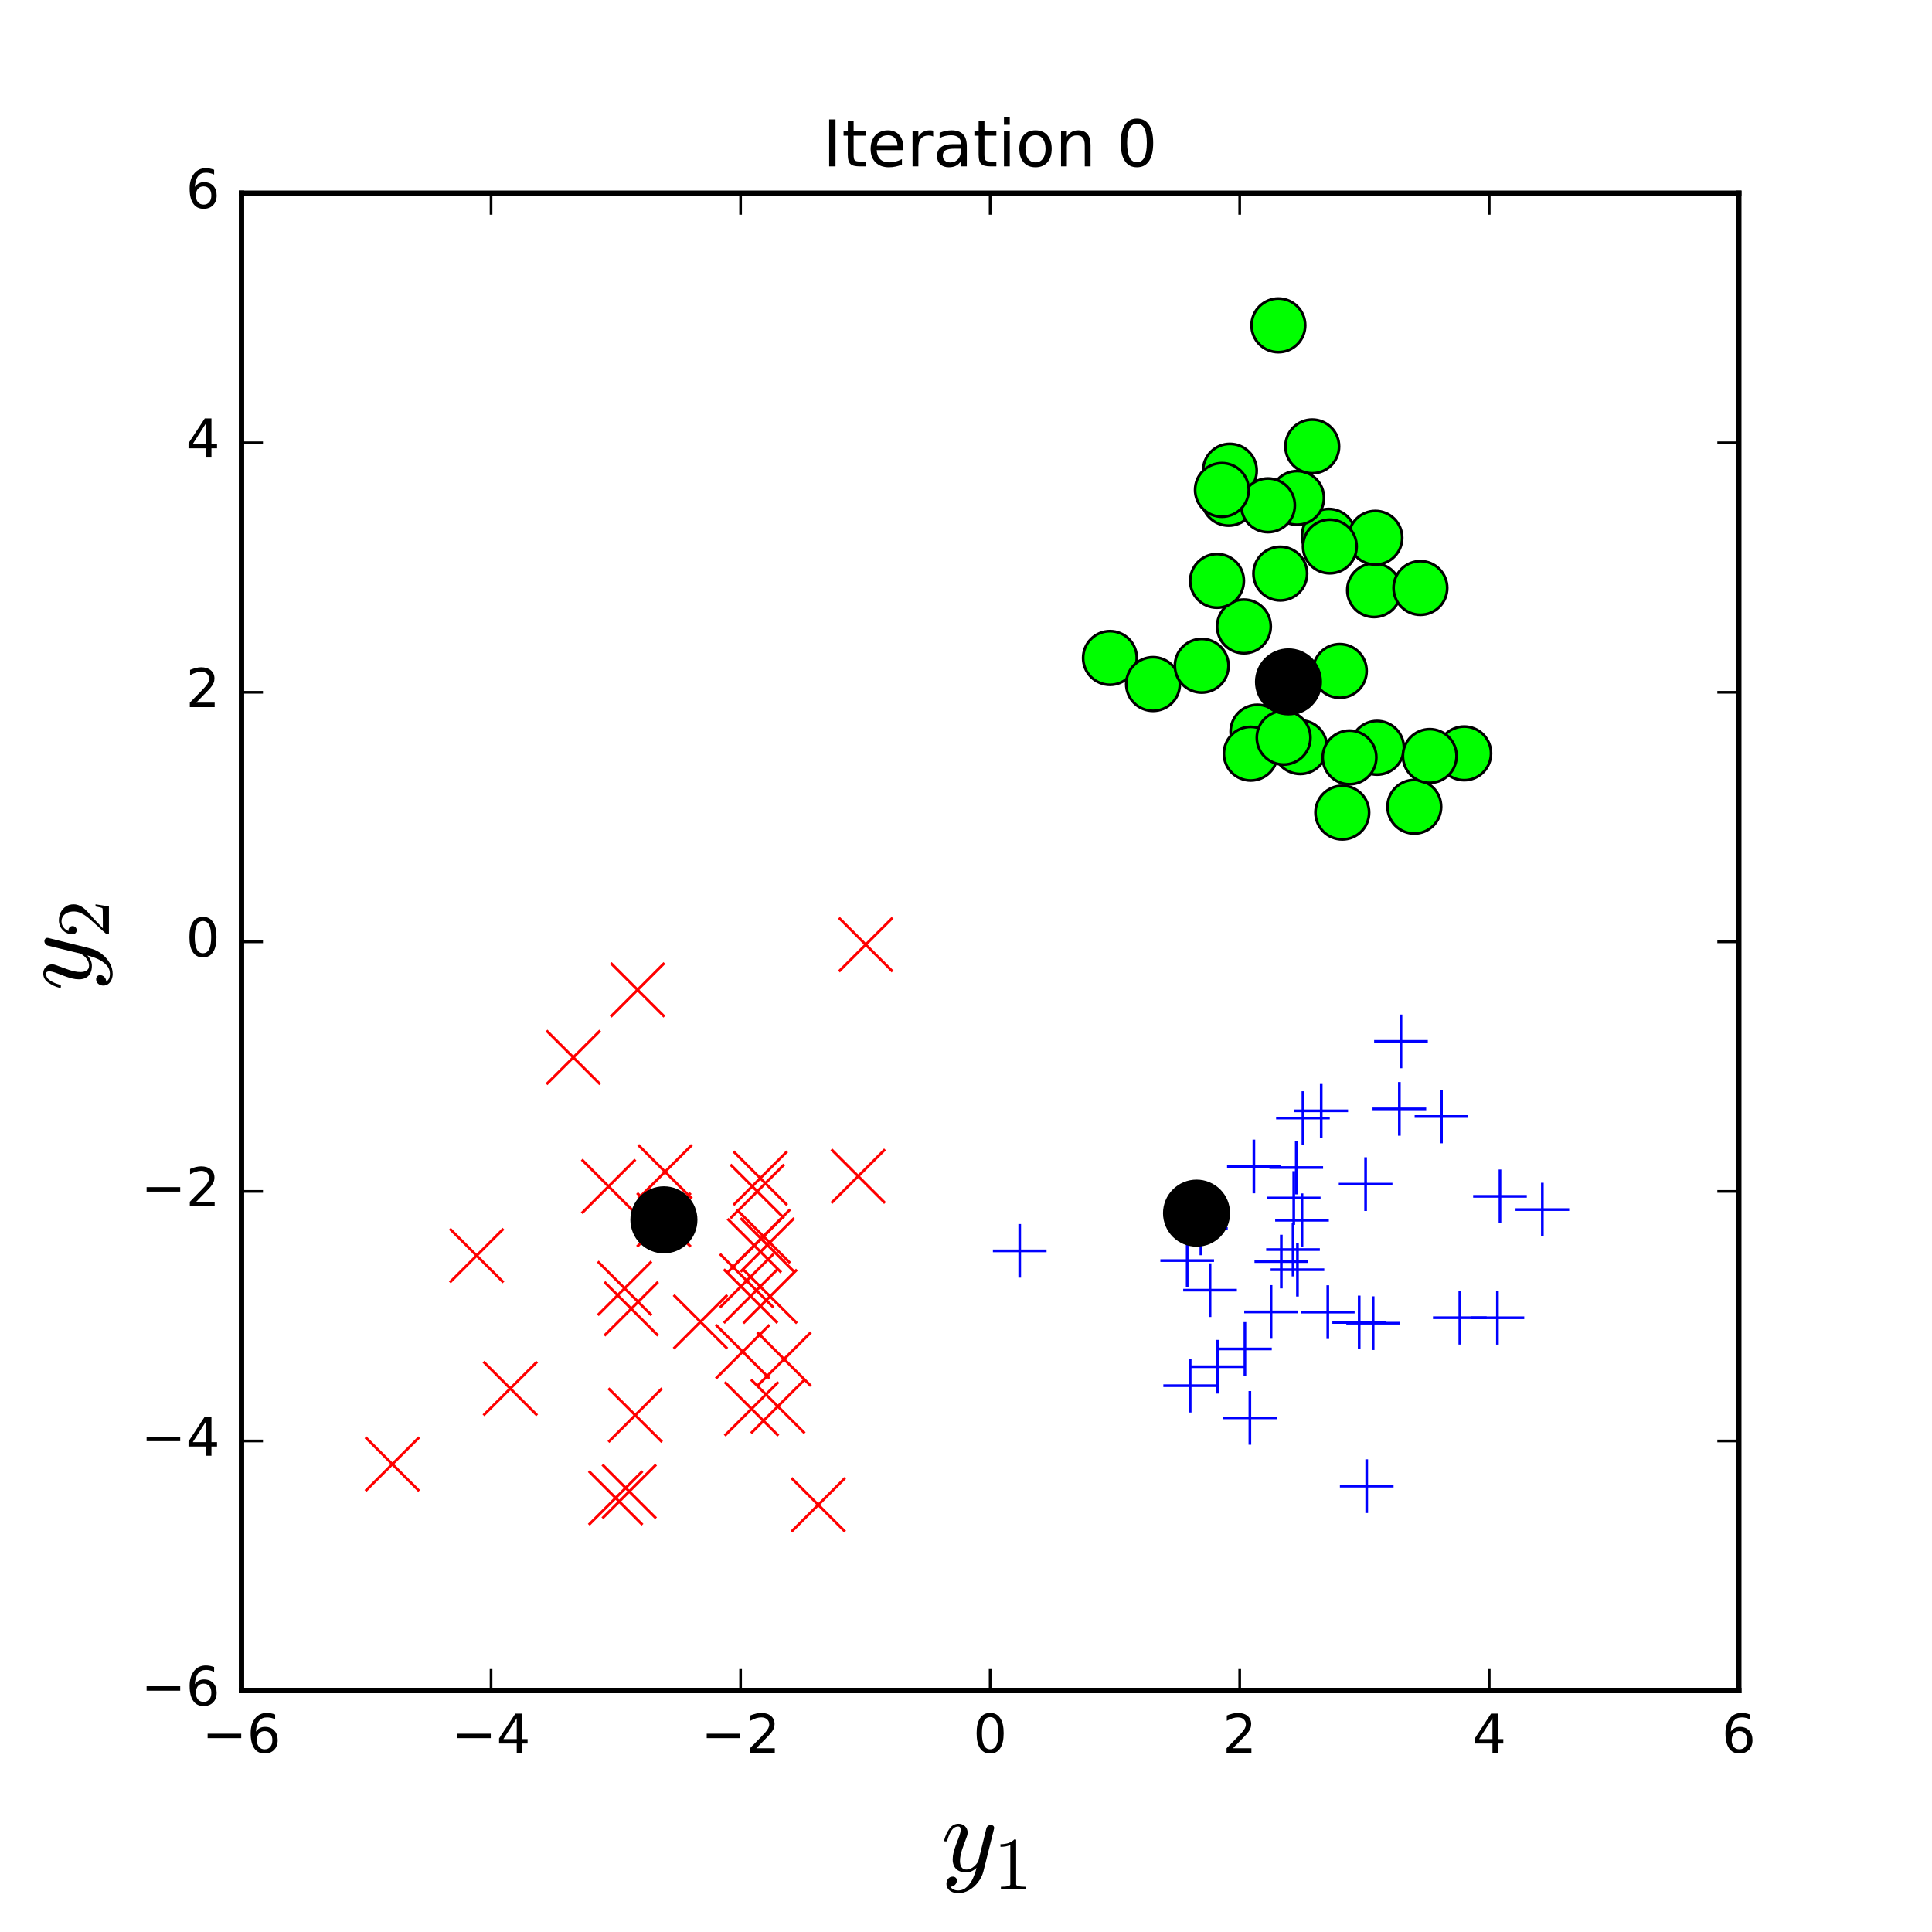 <?xml version="1.0" encoding="utf-8" standalone="no"?>
<!DOCTYPE svg PUBLIC "-//W3C//DTD SVG 1.1//EN"
  "http://www.w3.org/Graphics/SVG/1.1/DTD/svg11.dtd">
<!-- Created with matplotlib (http://matplotlib.org/) -->
<svg height="360pt" version="1.1" viewBox="0 0 360 360" width="360pt" xmlns="http://www.w3.org/2000/svg" xmlns:xlink="http://www.w3.org/1999/xlink">
 <defs>
  <style type="text/css">
*{stroke-linecap:butt;stroke-linejoin:round;stroke-miterlimit:100000;}
  </style>
 </defs>
 <g id="figure_1">
  <g id="patch_1">
   <path d="M 0 360 
L 360 360 
L 360 0 
L 0 0 
z
" style="fill:#ffffff;"/>
  </g>
  <g id="axes_1">
   <g id="patch_2">
    <path d="M 45 315 
L 324 315 
L 324 36 
L 45 36 
z
" style="fill:#ffffff;"/>
   </g>
   <g id="line2d_1">
    <defs>
     <path d="M -5 5 
L 5 -5 
M -5 -5 
L 5 5 
" id="m6a06a71e09" style="stroke:#ff0000;stroke-width:0.5;"/>
    </defs>
    <g clip-path="url(#p56accd6567)">
     <use style="fill:#ff0000;stroke:#ff0000;stroke-width:0.5;" x="141.107" xlink:href="#m6a06a71e09" y="222"/>
     <use style="fill:#ff0000;stroke:#ff0000;stroke-width:0.5;" x="141.668" xlink:href="#m6a06a71e09" y="219.543"/>
     <use style="fill:#ff0000;stroke:#ff0000;stroke-width:0.5;" x="146.1" xlink:href="#m6a06a71e09" y="253.256"/>
     <use style="fill:#ff0000;stroke:#ff0000;stroke-width:0.5;" x="159.913" xlink:href="#m6a06a71e09" y="219.169"/>
     <use style="fill:#ff0000;stroke:#ff0000;stroke-width:0.5;" x="118.803" xlink:href="#m6a06a71e09" y="184.442"/>
     <use style="fill:#ff0000;stroke:#ff0000;stroke-width:0.5;" x="130.521" xlink:href="#m6a06a71e09" y="246.299"/>
     <use style="fill:#ff0000;stroke:#ff0000;stroke-width:0.5;" x="117.62" xlink:href="#m6a06a71e09" y="243.876"/>
     <use style="fill:#ff0000;stroke:#ff0000;stroke-width:0.5;" x="116.385" xlink:href="#m6a06a71e09" y="240.062"/>
     <use style="fill:#ff0000;stroke:#ff0000;stroke-width:0.5;" x="106.829" xlink:href="#m6a06a71e09" y="197.033"/>
     <use style="fill:#ff0000;stroke:#ff0000;stroke-width:0.5;" x="143.499" xlink:href="#m6a06a71e09" y="241.571"/>
     <use style="fill:#ff0000;stroke:#ff0000;stroke-width:0.5;" x="152.472" xlink:href="#m6a06a71e09" y="280.402"/>
     <use style="fill:#ff0000;stroke:#ff0000;stroke-width:0.5;" x="161.319" xlink:href="#m6a06a71e09" y="176.02"/>
     <use style="fill:#ff0000;stroke:#ff0000;stroke-width:0.5;" x="118.366" xlink:href="#m6a06a71e09" y="263.697"/>
     <use style="fill:#ff0000;stroke:#ff0000;stroke-width:0.5;" x="140.568" xlink:href="#m6a06a71e09" y="232.103"/>
     <use style="fill:#ff0000;stroke:#ff0000;stroke-width:0.5;" x="88.817" xlink:href="#m6a06a71e09" y="233.961"/>
     <use style="fill:#ff0000;stroke:#ff0000;stroke-width:0.5;" x="95.087" xlink:href="#m6a06a71e09" y="258.73"/>
     <use style="fill:#ff0000;stroke:#ff0000;stroke-width:0.5;" x="139.871" xlink:href="#m6a06a71e09" y="241.518"/>
     <use style="fill:#ff0000;stroke:#ff0000;stroke-width:0.5;" x="142.236" xlink:href="#m6a06a71e09" y="230.352"/>
     <use style="fill:#ff0000;stroke:#ff0000;stroke-width:0.5;" x="144.942" xlink:href="#m6a06a71e09" y="262.061"/>
     <use style="fill:#ff0000;stroke:#ff0000;stroke-width:0.5;" x="73.106" xlink:href="#m6a06a71e09" y="272.821"/>
     <use style="fill:#ff0000;stroke:#ff0000;stroke-width:0.5;" x="123.926" xlink:href="#m6a06a71e09" y="218.345"/>
     <use style="fill:#ff0000;stroke:#ff0000;stroke-width:0.5;" x="117.247" xlink:href="#m6a06a71e09" y="277.911"/>
     <use style="fill:#ff0000;stroke:#ff0000;stroke-width:0.5;" x="140.04" xlink:href="#m6a06a71e09" y="262.522"/>
     <use style="fill:#ff0000;stroke:#ff0000;stroke-width:0.5;" x="123.708" xlink:href="#m6a06a71e09" y="227.299"/>
     <use style="fill:#ff0000;stroke:#ff0000;stroke-width:0.5;" x="139.137" xlink:href="#m6a06a71e09" y="238.647"/>
     <use style="fill:#ff0000;stroke:#ff0000;stroke-width:0.5;" x="142.985" xlink:href="#m6a06a71e09" y="231.976"/>
     <use style="fill:#ff0000;stroke:#ff0000;stroke-width:0.5;" x="138.391" xlink:href="#m6a06a71e09" y="251.869"/>
     <use style="fill:#ff0000;stroke:#ff0000;stroke-width:0.5;" x="113.399" xlink:href="#m6a06a71e09" y="221.068"/>
     <use style="fill:#ff0000;stroke:#ff0000;stroke-width:0.5;" x="114.714" xlink:href="#m6a06a71e09" y="279.121"/>
    </g>
   </g>
   <g id="line2d_2">
    <defs>
     <path d="M 0 5 
C 1.326 5 2.598 4.473 3.536 3.536 
C 4.473 2.598 5 1.326 5 0 
C 5 -1.326 4.473 -2.598 3.536 -3.536 
C 2.598 -4.473 1.326 -5 0 -5 
C -1.326 -5 -2.598 -4.473 -3.536 -3.536 
C -4.473 -2.598 -5 -1.326 -5 0 
C -5 1.326 -4.473 2.598 -3.536 3.536 
C -2.598 4.473 -1.326 5 0 5 
z
" id="ma91d6b9430" style="stroke:#000000;stroke-width:0.5;"/>
    </defs>
    <g clip-path="url(#p56accd6567)">
     <use style="fill:#00ff00;stroke:#000000;stroke-width:0.5;" x="256.04" xlink:href="#ma91d6b9430" y="109.978"/>
     <use style="fill:#00ff00;stroke:#000000;stroke-width:0.5;" x="238.562" xlink:href="#ma91d6b9430" y="106.88"/>
     <use style="fill:#00ff00;stroke:#000000;stroke-width:0.5;" x="238.206" xlink:href="#ma91d6b9430" y="60.628"/>
     <use style="fill:#00ff00;stroke:#000000;stroke-width:0.5;" x="264.67" xlink:href="#ma91d6b9430" y="109.559"/>
     <use style="fill:#00ff00;stroke:#000000;stroke-width:0.5;" x="234.306" xlink:href="#ma91d6b9430" y="136.326"/>
     <use style="fill:#00ff00;stroke:#000000;stroke-width:0.5;" x="228.937" xlink:href="#ma91d6b9430" y="92.945"/>
     <use style="fill:#00ff00;stroke:#000000;stroke-width:0.5;" x="249.656" xlink:href="#ma91d6b9430" y="125.022"/>
     <use style="fill:#00ff00;stroke:#000000;stroke-width:0.5;" x="231.791" xlink:href="#ma91d6b9430" y="116.725"/>
     <use style="fill:#00ff00;stroke:#000000;stroke-width:0.5;" x="242.278" xlink:href="#ma91d6b9430" y="139.22"/>
     <use style="fill:#00ff00;stroke:#000000;stroke-width:0.5;" x="250.117" xlink:href="#ma91d6b9430" y="151.415"/>
     <use style="fill:#00ff00;stroke:#000000;stroke-width:0.5;" x="256.599" xlink:href="#ma91d6b9430" y="139.342"/>
     <use style="fill:#00ff00;stroke:#000000;stroke-width:0.5;" x="233.054" xlink:href="#ma91d6b9430" y="140.438"/>
     <use style="fill:#00ff00;stroke:#000000;stroke-width:0.5;" x="247.605" xlink:href="#ma91d6b9430" y="99.837"/>
     <use style="fill:#00ff00;stroke:#000000;stroke-width:0.5;" x="256.279" xlink:href="#ma91d6b9430" y="100.205"/>
     <use style="fill:#00ff00;stroke:#000000;stroke-width:0.5;" x="241.7" xlink:href="#ma91d6b9430" y="92.773"/>
     <use style="fill:#00ff00;stroke:#000000;stroke-width:0.5;" x="240.09" xlink:href="#ma91d6b9430" y="127.057"/>
     <use style="fill:#00ff00;stroke:#000000;stroke-width:0.5;" x="239.185" xlink:href="#ma91d6b9430" y="137.466"/>
     <use style="fill:#00ff00;stroke:#000000;stroke-width:0.5;" x="226.778" xlink:href="#ma91d6b9430" y="108.237"/>
     <use style="fill:#00ff00;stroke:#000000;stroke-width:0.5;" x="229.173" xlink:href="#ma91d6b9430" y="87.71"/>
     <use style="fill:#00ff00;stroke:#000000;stroke-width:0.5;" x="206.825" xlink:href="#ma91d6b9430" y="122.603"/>
     <use style="fill:#00ff00;stroke:#000000;stroke-width:0.5;" x="214.853" xlink:href="#ma91d6b9430" y="127.458"/>
     <use style="fill:#00ff00;stroke:#000000;stroke-width:0.5;" x="263.538" xlink:href="#ma91d6b9430" y="150.326"/>
     <use style="fill:#00ff00;stroke:#000000;stroke-width:0.5;" x="244.519" xlink:href="#ma91d6b9430" y="83.188"/>
     <use style="fill:#00ff00;stroke:#000000;stroke-width:0.5;" x="272.833" xlink:href="#ma91d6b9430" y="140.379"/>
     <use style="fill:#00ff00;stroke:#000000;stroke-width:0.5;" x="236.278" xlink:href="#ma91d6b9430" y="94.158"/>
     <use style="fill:#00ff00;stroke:#000000;stroke-width:0.5;" x="247.794" xlink:href="#ma91d6b9430" y="101.827"/>
     <use style="fill:#00ff00;stroke:#000000;stroke-width:0.5;" x="223.921" xlink:href="#ma91d6b9430" y="124.051"/>
     <use style="fill:#00ff00;stroke:#000000;stroke-width:0.5;" x="266.411" xlink:href="#ma91d6b9430" y="140.871"/>
     <use style="fill:#00ff00;stroke:#000000;stroke-width:0.5;" x="251.464" xlink:href="#ma91d6b9430" y="141.136"/>
     <use style="fill:#00ff00;stroke:#000000;stroke-width:0.5;" x="227.688" xlink:href="#ma91d6b9430" y="91.287"/>
    </g>
   </g>
   <g id="line2d_3">
    <defs>
     <path d="M -5 0 
L 5 0 
M 0 5 
L 0 -5 
" id="m18ee85c445" style="stroke:#0000ff;stroke-width:0.5;"/>
    </defs>
    <g clip-path="url(#p56accd6567)">
     <use style="fill:#0000ff;stroke:#0000ff;stroke-width:0.5;" x="190.011" xlink:href="#m18ee85c445" y="233.074"/>
     <use style="fill:#0000ff;stroke:#0000ff;stroke-width:0.5;" x="253.265" xlink:href="#m18ee85c445" y="246.418"/>
     <use style="fill:#0000ff;stroke:#0000ff;stroke-width:0.5;" x="268.599" xlink:href="#m18ee85c445" y="208.037"/>
     <use style="fill:#0000ff;stroke:#0000ff;stroke-width:0.5;" x="254.669" xlink:href="#m18ee85c445" y="276.921"/>
     <use style="fill:#0000ff;stroke:#0000ff;stroke-width:0.5;" x="241.761" xlink:href="#m18ee85c445" y="236.596"/>
     <use style="fill:#0000ff;stroke:#0000ff;stroke-width:0.5;" x="221.216" xlink:href="#m18ee85c445" y="234.891"/>
     <use style="fill:#0000ff;stroke:#0000ff;stroke-width:0.5;" x="231.974" xlink:href="#m18ee85c445" y="251.356"/>
     <use style="fill:#0000ff;stroke:#0000ff;stroke-width:0.5;" x="260.752" xlink:href="#m18ee85c445" y="206.62"/>
     <use style="fill:#0000ff;stroke:#0000ff;stroke-width:0.5;" x="238.756" xlink:href="#m18ee85c445" y="235.078"/>
     <use style="fill:#0000ff;stroke:#0000ff;stroke-width:0.5;" x="241.537" xlink:href="#m18ee85c445" y="217.554"/>
     <use style="fill:#0000ff;stroke:#0000ff;stroke-width:0.5;" x="241.072" xlink:href="#m18ee85c445" y="223.227"/>
     <use style="fill:#0000ff;stroke:#0000ff;stroke-width:0.5;" x="261.052" xlink:href="#m18ee85c445" y="194.048"/>
     <use style="fill:#0000ff;stroke:#0000ff;stroke-width:0.5;" x="242.783" xlink:href="#m18ee85c445" y="208.333"/>
     <use style="fill:#0000ff;stroke:#0000ff;stroke-width:0.5;" x="221.772" xlink:href="#m18ee85c445" y="258.204"/>
     <use style="fill:#0000ff;stroke:#0000ff;stroke-width:0.5;" x="232.896" xlink:href="#m18ee85c445" y="264.203"/>
     <use style="fill:#0000ff;stroke:#0000ff;stroke-width:0.5;" x="279.5" xlink:href="#m18ee85c445" y="222.924"/>
     <use style="fill:#0000ff;stroke:#0000ff;stroke-width:0.5;" x="272.016" xlink:href="#m18ee85c445" y="245.537"/>
     <use style="fill:#0000ff;stroke:#0000ff;stroke-width:0.5;" x="287.396" xlink:href="#m18ee85c445" y="225.386"/>
     <use style="fill:#0000ff;stroke:#0000ff;stroke-width:0.5;" x="246.192" xlink:href="#m18ee85c445" y="206.987"/>
     <use style="fill:#0000ff;stroke:#0000ff;stroke-width:0.5;" x="240.933" xlink:href="#m18ee85c445" y="232.841"/>
     <use style="fill:#0000ff;stroke:#0000ff;stroke-width:0.5;" x="242.608" xlink:href="#m18ee85c445" y="227.377"/>
     <use style="fill:#0000ff;stroke:#0000ff;stroke-width:0.5;" x="233.644" xlink:href="#m18ee85c445" y="217.354"/>
     <use style="fill:#0000ff;stroke:#0000ff;stroke-width:0.5;" x="247.416" xlink:href="#m18ee85c445" y="244.493"/>
     <use style="fill:#0000ff;stroke:#0000ff;stroke-width:0.5;" x="223.769" xlink:href="#m18ee85c445" y="228.894"/>
     <use style="fill:#0000ff;stroke:#0000ff;stroke-width:0.5;" x="222.958" xlink:href="#m18ee85c445" y="226.054"/>
     <use style="fill:#0000ff;stroke:#0000ff;stroke-width:0.5;" x="226.868" xlink:href="#m18ee85c445" y="254.672"/>
     <use style="fill:#0000ff;stroke:#0000ff;stroke-width:0.5;" x="225.474" xlink:href="#m18ee85c445" y="240.404"/>
     <use style="fill:#0000ff;stroke:#0000ff;stroke-width:0.5;" x="279.022" xlink:href="#m18ee85c445" y="245.552"/>
     <use style="fill:#0000ff;stroke:#0000ff;stroke-width:0.5;" x="254.462" xlink:href="#m18ee85c445" y="220.648"/>
     <use style="fill:#0000ff;stroke:#0000ff;stroke-width:0.5;" x="255.865" xlink:href="#m18ee85c445" y="246.554"/>
     <use style="fill:#0000ff;stroke:#0000ff;stroke-width:0.5;" x="236.844" xlink:href="#m18ee85c445" y="244.459"/>
    </g>
   </g>
   <g id="line2d_4">
    <defs>
     <path d="M 0 6 
C 1.591 6 3.117 5.368 4.243 4.243 
C 5.368 3.117 6 1.591 6 0 
C 6 -1.591 5.368 -3.117 4.243 -4.243 
C 3.117 -5.368 1.591 -6 0 -6 
C -1.591 -6 -3.117 -5.368 -4.243 -4.243 
C -5.368 -3.117 -6 -1.591 -6 0 
C -6 1.591 -5.368 3.117 -4.243 4.243 
C -3.117 5.368 -1.591 6 0 6 
z
" id="mac826daab3" style="stroke:#000000;stroke-width:0.5;"/>
    </defs>
    <g clip-path="url(#p56accd6567)">
     <use style="stroke:#000000;stroke-width:0.5;" x="123.708" xlink:href="#mac826daab3" y="227.299"/>
     <use style="stroke:#000000;stroke-width:0.5;" x="240.09" xlink:href="#mac826daab3" y="127.057"/>
     <use style="stroke:#000000;stroke-width:0.5;" x="222.958" xlink:href="#mac826daab3" y="226.054"/>
    </g>
   </g>
   <g id="patch_3">
    <path d="M 45 315 
L 324 315 
" style="fill:none;stroke:#000000;stroke-linecap:square;stroke-linejoin:miter;"/>
   </g>
   <g id="patch_4">
    <path d="M 45 36 
L 324 36 
" style="fill:none;stroke:#000000;stroke-linecap:square;stroke-linejoin:miter;"/>
   </g>
   <g id="patch_5">
    <path d="M 324 315 
L 324 36 
" style="fill:none;stroke:#000000;stroke-linecap:square;stroke-linejoin:miter;"/>
   </g>
   <g id="patch_6">
    <path d="M 45 315 
L 45 36 
" style="fill:none;stroke:#000000;stroke-linecap:square;stroke-linejoin:miter;"/>
   </g>
   <g id="matplotlib.axis_1">
    <g id="xtick_1">
     <g id="line2d_5">
      <defs>
       <path d="M 0 0 
L 0 -4 
" id="m88f292a15c" style="stroke:#000000;stroke-width:0.5;"/>
      </defs>
      <g>
       <use style="stroke:#000000;stroke-width:0.5;" x="45.0" xlink:href="#m88f292a15c" y="315.0"/>
      </g>
     </g>
     <g id="line2d_6">
      <defs>
       <path d="M 0 0 
L 0 4 
" id="m6fdceb46c4" style="stroke:#000000;stroke-width:0.5;"/>
      </defs>
      <g>
       <use style="stroke:#000000;stroke-width:0.5;" x="45.0" xlink:href="#m6fdceb46c4" y="36.0"/>
      </g>
     </g>
     <g id="text_1">
      <!-- −6 -->
      <defs>
       <path d="M 10.594 35.5 
L 73.188 35.5 
L 73.188 27.203 
L 10.594 27.203 
z
" id="BitstreamVeraSans-Roman-2212"/>
       <path d="M 33.016 40.375 
Q 26.375 40.375 22.484 35.828 
Q 18.609 31.297 18.609 23.391 
Q 18.609 15.531 22.484 10.953 
Q 26.375 6.391 33.016 6.391 
Q 39.656 6.391 43.531 10.953 
Q 47.406 15.531 47.406 23.391 
Q 47.406 31.297 43.531 35.828 
Q 39.656 40.375 33.016 40.375 
M 52.594 71.297 
L 52.594 62.312 
Q 48.875 64.062 45.094 64.984 
Q 41.312 65.922 37.594 65.922 
Q 27.828 65.922 22.672 59.328 
Q 17.531 52.734 16.797 39.406 
Q 19.672 43.656 24.016 45.922 
Q 28.375 48.188 33.594 48.188 
Q 44.578 48.188 50.953 41.516 
Q 57.328 34.859 57.328 23.391 
Q 57.328 12.156 50.688 5.359 
Q 44.047 -1.422 33.016 -1.422 
Q 20.359 -1.422 13.672 8.266 
Q 6.984 17.969 6.984 36.375 
Q 6.984 53.656 15.188 63.938 
Q 23.391 74.219 37.203 74.219 
Q 40.922 74.219 44.703 73.484 
Q 48.484 72.75 52.594 71.297 
" id="BitstreamVeraSans-Roman-36"/>
      </defs>
      <g transform="translate(37.629 326.598)scale(0.1 -0.1)">
       <use xlink:href="#BitstreamVeraSans-Roman-2212"/>
       <use x="83.789" xlink:href="#BitstreamVeraSans-Roman-36"/>
      </g>
     </g>
    </g>
    <g id="xtick_2">
     <g id="line2d_7">
      <g>
       <use style="stroke:#000000;stroke-width:0.5;" x="91.5" xlink:href="#m88f292a15c" y="315.0"/>
      </g>
     </g>
     <g id="line2d_8">
      <g>
       <use style="stroke:#000000;stroke-width:0.5;" x="91.5" xlink:href="#m6fdceb46c4" y="36.0"/>
      </g>
     </g>
     <g id="text_2">
      <!-- −4 -->
      <defs>
       <path d="M 37.797 64.312 
L 12.891 25.391 
L 37.797 25.391 
z
M 35.203 72.906 
L 47.609 72.906 
L 47.609 25.391 
L 58.016 25.391 
L 58.016 17.188 
L 47.609 17.188 
L 47.609 0 
L 37.797 0 
L 37.797 17.188 
L 4.891 17.188 
L 4.891 26.703 
z
" id="BitstreamVeraSans-Roman-34"/>
      </defs>
      <g transform="translate(84.129 326.598)scale(0.1 -0.1)">
       <use xlink:href="#BitstreamVeraSans-Roman-2212"/>
       <use x="83.789" xlink:href="#BitstreamVeraSans-Roman-34"/>
      </g>
     </g>
    </g>
    <g id="xtick_3">
     <g id="line2d_9">
      <g>
       <use style="stroke:#000000;stroke-width:0.5;" x="138.0" xlink:href="#m88f292a15c" y="315.0"/>
      </g>
     </g>
     <g id="line2d_10">
      <g>
       <use style="stroke:#000000;stroke-width:0.5;" x="138.0" xlink:href="#m6fdceb46c4" y="36.0"/>
      </g>
     </g>
     <g id="text_3">
      <!-- −2 -->
      <defs>
       <path d="M 19.188 8.297 
L 53.609 8.297 
L 53.609 0 
L 7.328 0 
L 7.328 8.297 
Q 12.938 14.109 22.625 23.891 
Q 32.328 33.688 34.812 36.531 
Q 39.547 41.844 41.422 45.531 
Q 43.312 49.219 43.312 52.781 
Q 43.312 58.594 39.234 62.25 
Q 35.156 65.922 28.609 65.922 
Q 23.969 65.922 18.812 64.312 
Q 13.672 62.703 7.812 59.422 
L 7.812 69.391 
Q 13.766 71.781 18.938 73 
Q 24.125 74.219 28.422 74.219 
Q 39.75 74.219 46.484 68.547 
Q 53.219 62.891 53.219 53.422 
Q 53.219 48.922 51.531 44.891 
Q 49.859 40.875 45.406 35.406 
Q 44.188 33.984 37.641 27.219 
Q 31.109 20.453 19.188 8.297 
" id="BitstreamVeraSans-Roman-32"/>
      </defs>
      <g transform="translate(130.629 326.598)scale(0.1 -0.1)">
       <use xlink:href="#BitstreamVeraSans-Roman-2212"/>
       <use x="83.789" xlink:href="#BitstreamVeraSans-Roman-32"/>
      </g>
     </g>
    </g>
    <g id="xtick_4">
     <g id="line2d_11">
      <g>
       <use style="stroke:#000000;stroke-width:0.5;" x="184.5" xlink:href="#m88f292a15c" y="315.0"/>
      </g>
     </g>
     <g id="line2d_12">
      <g>
       <use style="stroke:#000000;stroke-width:0.5;" x="184.5" xlink:href="#m6fdceb46c4" y="36.0"/>
      </g>
     </g>
     <g id="text_4">
      <!-- 0 -->
      <defs>
       <path d="M 31.781 66.406 
Q 24.172 66.406 20.328 58.906 
Q 16.5 51.422 16.5 36.375 
Q 16.5 21.391 20.328 13.891 
Q 24.172 6.391 31.781 6.391 
Q 39.453 6.391 43.281 13.891 
Q 47.125 21.391 47.125 36.375 
Q 47.125 51.422 43.281 58.906 
Q 39.453 66.406 31.781 66.406 
M 31.781 74.219 
Q 44.047 74.219 50.516 64.516 
Q 56.984 54.828 56.984 36.375 
Q 56.984 17.969 50.516 8.266 
Q 44.047 -1.422 31.781 -1.422 
Q 19.531 -1.422 13.062 8.266 
Q 6.594 17.969 6.594 36.375 
Q 6.594 54.828 13.062 64.516 
Q 19.531 74.219 31.781 74.219 
" id="BitstreamVeraSans-Roman-30"/>
      </defs>
      <g transform="translate(181.319 326.598)scale(0.1 -0.1)">
       <use xlink:href="#BitstreamVeraSans-Roman-30"/>
      </g>
     </g>
    </g>
    <g id="xtick_5">
     <g id="line2d_13">
      <g>
       <use style="stroke:#000000;stroke-width:0.5;" x="231.0" xlink:href="#m88f292a15c" y="315.0"/>
      </g>
     </g>
     <g id="line2d_14">
      <g>
       <use style="stroke:#000000;stroke-width:0.5;" x="231.0" xlink:href="#m6fdceb46c4" y="36.0"/>
      </g>
     </g>
     <g id="text_5">
      <!-- 2 -->
      <g transform="translate(227.819 326.598)scale(0.1 -0.1)">
       <use xlink:href="#BitstreamVeraSans-Roman-32"/>
      </g>
     </g>
    </g>
    <g id="xtick_6">
     <g id="line2d_15">
      <g>
       <use style="stroke:#000000;stroke-width:0.5;" x="277.5" xlink:href="#m88f292a15c" y="315.0"/>
      </g>
     </g>
     <g id="line2d_16">
      <g>
       <use style="stroke:#000000;stroke-width:0.5;" x="277.5" xlink:href="#m6fdceb46c4" y="36.0"/>
      </g>
     </g>
     <g id="text_6">
      <!-- 4 -->
      <g transform="translate(274.319 326.598)scale(0.1 -0.1)">
       <use xlink:href="#BitstreamVeraSans-Roman-34"/>
      </g>
     </g>
    </g>
    <g id="xtick_7">
     <g id="line2d_17">
      <g>
       <use style="stroke:#000000;stroke-width:0.5;" x="324.0" xlink:href="#m88f292a15c" y="315.0"/>
      </g>
     </g>
     <g id="line2d_18">
      <g>
       <use style="stroke:#000000;stroke-width:0.5;" x="324.0" xlink:href="#m6fdceb46c4" y="36.0"/>
      </g>
     </g>
     <g id="text_7">
      <!-- 6 -->
      <g transform="translate(320.819 326.598)scale(0.1 -0.1)">
       <use xlink:href="#BitstreamVeraSans-Roman-36"/>
      </g>
     </g>
    </g>
    <g id="text_8">
     <!-- $y_1$ -->
     <defs>
      <path d="M 8.406 -14.312 
Q 10.5 -17.922 15.719 -17.922 
Q 20.453 -17.922 23.922 -14.594 
Q 27.391 -11.281 29.516 -6.562 
Q 31.641 -1.859 32.812 3.078 
Q 28.375 -1.125 23.188 -1.125 
Q 19.234 -1.125 16.453 0.234 
Q 13.672 1.609 12.125 4.312 
Q 10.594 7.031 10.594 10.891 
Q 10.594 14.156 11.469 17.594 
Q 12.359 21.047 13.938 25.266 
Q 15.531 29.5 16.703 32.625 
Q 18.016 36.281 18.016 38.625 
Q 18.016 41.609 15.828 41.609 
Q 11.859 41.609 9.297 37.531 
Q 6.734 33.453 5.516 28.422 
Q 5.328 27.781 4.688 27.781 
L 3.516 27.781 
Q 2.688 27.781 2.688 28.719 
L 2.688 29 
Q 4.297 34.969 7.609 39.578 
Q 10.938 44.188 16.016 44.188 
Q 19.578 44.188 22.047 41.844 
Q 24.516 39.5 24.516 35.891 
Q 24.516 34.031 23.688 31.984 
Q 23.25 30.766 21.688 26.656 
Q 20.125 22.562 19.281 19.875 
Q 18.453 17.188 17.922 14.594 
Q 17.391 12.016 17.391 9.422 
Q 17.391 6.109 18.797 3.812 
Q 20.219 1.516 23.297 1.516 
Q 29.5 1.516 34.422 9.078 
L 42 39.891 
Q 42.328 41.219 43.547 42.156 
Q 44.781 43.109 46.188 43.109 
Q 47.406 43.109 48.312 42.328 
Q 49.219 41.547 49.219 40.281 
Q 49.219 39.703 49.125 39.5 
L 39.203 -0.297 
Q 37.891 -5.422 34.375 -10.109 
Q 30.859 -14.797 25.906 -17.656 
Q 20.953 -20.516 15.578 -20.516 
Q 12.984 -20.516 10.438 -19.5 
Q 7.906 -18.5 6.344 -16.5 
Q 4.781 -14.5 4.781 -11.812 
Q 4.781 -9.078 6.391 -7.078 
Q 8.016 -5.078 10.688 -5.078 
Q 12.312 -5.078 13.406 -6.078 
Q 14.5 -7.078 14.5 -8.688 
Q 14.5 -10.984 12.781 -12.688 
Q 11.078 -14.406 8.797 -14.406 
Q 8.688 -14.359 8.594 -14.328 
Q 8.5 -14.312 8.406 -14.312 
" id="Cmmi10-79"/>
      <path d="M 9.281 0 
L 9.281 3.516 
Q 21.781 3.516 21.781 6.688 
L 21.781 59.188 
Q 16.609 56.688 8.688 56.688 
L 8.688 60.203 
Q 20.953 60.203 27.203 66.609 
L 28.609 66.609 
Q 28.953 66.609 29.266 66.328 
Q 29.594 66.062 29.594 65.719 
L 29.594 6.688 
Q 29.594 3.516 42.094 3.516 
L 42.094 0 
z
" id="Cmr10-31"/>
     </defs>
     <g transform="translate(175.4 348.834)scale(0.2 -0.2)">
      <use transform="translate(0.0 0.812)" xlink:href="#Cmmi10-79"/>
      <use transform="translate(49.023 -16.194)scale(0.7)" xlink:href="#Cmr10-31"/>
     </g>
    </g>
   </g>
   <g id="matplotlib.axis_2">
    <g id="ytick_1">
     <g id="line2d_19">
      <defs>
       <path d="M 0 0 
L 4 0 
" id="m781130516a" style="stroke:#000000;stroke-width:0.5;"/>
      </defs>
      <g>
       <use style="stroke:#000000;stroke-width:0.5;" x="45.0" xlink:href="#m781130516a" y="315.0"/>
      </g>
     </g>
     <g id="line2d_20">
      <defs>
       <path d="M 0 0 
L -4 0 
" id="mb47dfce01b" style="stroke:#000000;stroke-width:0.5;"/>
      </defs>
      <g>
       <use style="stroke:#000000;stroke-width:0.5;" x="324.0" xlink:href="#mb47dfce01b" y="315.0"/>
      </g>
     </g>
     <g id="text_9">
      <!-- −6 -->
      <g transform="translate(26.258 317.759)scale(0.1 -0.1)">
       <use xlink:href="#BitstreamVeraSans-Roman-2212"/>
       <use x="83.789" xlink:href="#BitstreamVeraSans-Roman-36"/>
      </g>
     </g>
    </g>
    <g id="ytick_2">
     <g id="line2d_21">
      <g>
       <use style="stroke:#000000;stroke-width:0.5;" x="45.0" xlink:href="#m781130516a" y="268.5"/>
      </g>
     </g>
     <g id="line2d_22">
      <g>
       <use style="stroke:#000000;stroke-width:0.5;" x="324.0" xlink:href="#mb47dfce01b" y="268.5"/>
      </g>
     </g>
     <g id="text_10">
      <!-- −4 -->
      <g transform="translate(26.258 271.259)scale(0.1 -0.1)">
       <use xlink:href="#BitstreamVeraSans-Roman-2212"/>
       <use x="83.789" xlink:href="#BitstreamVeraSans-Roman-34"/>
      </g>
     </g>
    </g>
    <g id="ytick_3">
     <g id="line2d_23">
      <g>
       <use style="stroke:#000000;stroke-width:0.5;" x="45.0" xlink:href="#m781130516a" y="222.0"/>
      </g>
     </g>
     <g id="line2d_24">
      <g>
       <use style="stroke:#000000;stroke-width:0.5;" x="324.0" xlink:href="#mb47dfce01b" y="222.0"/>
      </g>
     </g>
     <g id="text_11">
      <!-- −2 -->
      <g transform="translate(26.258 224.759)scale(0.1 -0.1)">
       <use xlink:href="#BitstreamVeraSans-Roman-2212"/>
       <use x="83.789" xlink:href="#BitstreamVeraSans-Roman-32"/>
      </g>
     </g>
    </g>
    <g id="ytick_4">
     <g id="line2d_25">
      <g>
       <use style="stroke:#000000;stroke-width:0.5;" x="45.0" xlink:href="#m781130516a" y="175.5"/>
      </g>
     </g>
     <g id="line2d_26">
      <g>
       <use style="stroke:#000000;stroke-width:0.5;" x="324.0" xlink:href="#mb47dfce01b" y="175.5"/>
      </g>
     </g>
     <g id="text_12">
      <!-- 0 -->
      <g transform="translate(34.638 178.259)scale(0.1 -0.1)">
       <use xlink:href="#BitstreamVeraSans-Roman-30"/>
      </g>
     </g>
    </g>
    <g id="ytick_5">
     <g id="line2d_27">
      <g>
       <use style="stroke:#000000;stroke-width:0.5;" x="45.0" xlink:href="#m781130516a" y="129.0"/>
      </g>
     </g>
     <g id="line2d_28">
      <g>
       <use style="stroke:#000000;stroke-width:0.5;" x="324.0" xlink:href="#mb47dfce01b" y="129.0"/>
      </g>
     </g>
     <g id="text_13">
      <!-- 2 -->
      <g transform="translate(34.638 131.759)scale(0.1 -0.1)">
       <use xlink:href="#BitstreamVeraSans-Roman-32"/>
      </g>
     </g>
    </g>
    <g id="ytick_6">
     <g id="line2d_29">
      <g>
       <use style="stroke:#000000;stroke-width:0.5;" x="45.0" xlink:href="#m781130516a" y="82.5"/>
      </g>
     </g>
     <g id="line2d_30">
      <g>
       <use style="stroke:#000000;stroke-width:0.5;" x="324.0" xlink:href="#mb47dfce01b" y="82.5"/>
      </g>
     </g>
     <g id="text_14">
      <!-- 4 -->
      <g transform="translate(34.638 85.259)scale(0.1 -0.1)">
       <use xlink:href="#BitstreamVeraSans-Roman-34"/>
      </g>
     </g>
    </g>
    <g id="ytick_7">
     <g id="line2d_31">
      <g>
       <use style="stroke:#000000;stroke-width:0.5;" x="45.0" xlink:href="#m781130516a" y="36.0"/>
      </g>
     </g>
     <g id="line2d_32">
      <g>
       <use style="stroke:#000000;stroke-width:0.5;" x="324.0" xlink:href="#mb47dfce01b" y="36.0"/>
      </g>
     </g>
     <g id="text_15">
      <!-- 6 -->
      <g transform="translate(34.638 38.759)scale(0.1 -0.1)">
       <use xlink:href="#BitstreamVeraSans-Roman-36"/>
      </g>
     </g>
    </g>
    <g id="text_16">
     <!-- $y_2$ -->
     <defs>
      <path d="M 4.984 0 
L 4.984 2.688 
Q 4.984 2.938 5.172 3.219 
L 20.703 20.406 
Q 24.219 24.219 26.406 26.797 
Q 28.609 29.391 30.75 32.766 
Q 32.906 36.141 34.156 39.625 
Q 35.406 43.109 35.406 47.016 
Q 35.406 51.125 33.891 54.859 
Q 32.375 58.594 29.375 60.844 
Q 26.375 63.094 22.125 63.094 
Q 17.781 63.094 14.312 60.469 
Q 10.844 57.859 9.422 53.719 
Q 9.812 53.812 10.5 53.812 
Q 12.75 53.812 14.328 52.297 
Q 15.922 50.781 15.922 48.391 
Q 15.922 46.094 14.328 44.5 
Q 12.75 42.922 10.5 42.922 
Q 8.156 42.922 6.562 44.547 
Q 4.984 46.188 4.984 48.391 
Q 4.984 52.156 6.391 55.438 
Q 7.812 58.734 10.469 61.297 
Q 13.141 63.875 16.484 65.234 
Q 19.828 66.609 23.578 66.609 
Q 29.297 66.609 34.219 64.188 
Q 39.156 61.766 42.031 57.344 
Q 44.922 52.938 44.922 47.016 
Q 44.922 42.672 43.016 38.766 
Q 41.109 34.859 38.125 31.656 
Q 35.156 28.469 30.516 24.406 
Q 25.875 20.359 24.422 19 
L 13.094 8.109 
L 22.703 8.109 
Q 29.781 8.109 34.547 8.219 
Q 39.312 8.344 39.594 8.594 
Q 40.766 9.859 42 17.828 
L 44.922 17.828 
L 42.094 0 
z
" id="Cmr10-32"/>
     </defs>
     <g transform="translate(17.058 184.6)rotate(-90.0)scale(0.2 -0.2)">
      <use transform="translate(0.0 0.812)" xlink:href="#Cmmi10-79"/>
      <use transform="translate(49.023 -16.194)scale(0.7)" xlink:href="#Cmr10-32"/>
     </g>
    </g>
   </g>
   <g id="text_17">
    <!-- Iteration 0 -->
    <defs>
     <path d="M 30.609 48.391 
Q 23.391 48.391 19.188 42.75 
Q 14.984 37.109 14.984 27.297 
Q 14.984 17.484 19.156 11.844 
Q 23.344 6.203 30.609 6.203 
Q 37.797 6.203 41.984 11.859 
Q 46.188 17.531 46.188 27.297 
Q 46.188 37.016 41.984 42.703 
Q 37.797 48.391 30.609 48.391 
M 30.609 56 
Q 42.328 56 49.016 48.375 
Q 55.719 40.766 55.719 27.297 
Q 55.719 13.875 49.016 6.219 
Q 42.328 -1.422 30.609 -1.422 
Q 18.844 -1.422 12.172 6.219 
Q 5.516 13.875 5.516 27.297 
Q 5.516 40.766 12.172 48.375 
Q 18.844 56 30.609 56 
" id="BitstreamVeraSans-Roman-6f"/>
     <path d="M 54.891 33.016 
L 54.891 0 
L 45.906 0 
L 45.906 32.719 
Q 45.906 40.484 42.875 44.328 
Q 39.844 48.188 33.797 48.188 
Q 26.516 48.188 22.312 43.547 
Q 18.109 38.922 18.109 30.906 
L 18.109 0 
L 9.078 0 
L 9.078 54.688 
L 18.109 54.688 
L 18.109 46.188 
Q 21.344 51.125 25.703 53.562 
Q 30.078 56 35.797 56 
Q 45.219 56 50.047 50.172 
Q 54.891 44.344 54.891 33.016 
" id="BitstreamVeraSans-Roman-6e"/>
     <path id="BitstreamVeraSans-Roman-20"/>
     <path d="M 34.281 27.484 
Q 23.391 27.484 19.188 25 
Q 14.984 22.516 14.984 16.5 
Q 14.984 11.719 18.141 8.906 
Q 21.297 6.109 26.703 6.109 
Q 34.188 6.109 38.703 11.406 
Q 43.219 16.703 43.219 25.484 
L 43.219 27.484 
z
M 52.203 31.203 
L 52.203 0 
L 43.219 0 
L 43.219 8.297 
Q 40.141 3.328 35.547 0.953 
Q 30.953 -1.422 24.312 -1.422 
Q 15.922 -1.422 10.953 3.297 
Q 6 8.016 6 15.922 
Q 6 25.141 12.172 29.828 
Q 18.359 34.516 30.609 34.516 
L 43.219 34.516 
L 43.219 35.406 
Q 43.219 41.609 39.141 45 
Q 35.062 48.391 27.688 48.391 
Q 23 48.391 18.547 47.266 
Q 14.109 46.141 10.016 43.891 
L 10.016 52.203 
Q 14.938 54.109 19.578 55.047 
Q 24.219 56 28.609 56 
Q 40.484 56 46.344 49.844 
Q 52.203 43.703 52.203 31.203 
" id="BitstreamVeraSans-Roman-61"/>
     <path d="M 9.812 72.906 
L 19.672 72.906 
L 19.672 0 
L 9.812 0 
z
" id="BitstreamVeraSans-Roman-49"/>
     <path d="M 56.203 29.594 
L 56.203 25.203 
L 14.891 25.203 
Q 15.484 15.922 20.484 11.062 
Q 25.484 6.203 34.422 6.203 
Q 39.594 6.203 44.453 7.469 
Q 49.312 8.734 54.109 11.281 
L 54.109 2.781 
Q 49.266 0.734 44.188 -0.344 
Q 39.109 -1.422 33.891 -1.422 
Q 20.797 -1.422 13.156 6.188 
Q 5.516 13.812 5.516 26.812 
Q 5.516 40.234 12.766 48.109 
Q 20.016 56 32.328 56 
Q 43.359 56 49.781 48.891 
Q 56.203 41.797 56.203 29.594 
M 47.219 32.234 
Q 47.125 39.594 43.094 43.984 
Q 39.062 48.391 32.422 48.391 
Q 24.906 48.391 20.391 44.141 
Q 15.875 39.891 15.188 32.172 
z
" id="BitstreamVeraSans-Roman-65"/>
     <path d="M 41.109 46.297 
Q 39.594 47.172 37.812 47.578 
Q 36.031 48 33.891 48 
Q 26.266 48 22.188 43.047 
Q 18.109 38.094 18.109 28.812 
L 18.109 0 
L 9.078 0 
L 9.078 54.688 
L 18.109 54.688 
L 18.109 46.188 
Q 20.953 51.172 25.484 53.578 
Q 30.031 56 36.531 56 
Q 37.453 56 38.578 55.875 
Q 39.703 55.766 41.062 55.516 
z
" id="BitstreamVeraSans-Roman-72"/>
     <path d="M 18.312 70.219 
L 18.312 54.688 
L 36.812 54.688 
L 36.812 47.703 
L 18.312 47.703 
L 18.312 18.016 
Q 18.312 11.328 20.141 9.422 
Q 21.969 7.516 27.594 7.516 
L 36.812 7.516 
L 36.812 0 
L 27.594 0 
Q 17.188 0 13.234 3.875 
Q 9.281 7.766 9.281 18.016 
L 9.281 47.703 
L 2.688 47.703 
L 2.688 54.688 
L 9.281 54.688 
L 9.281 70.219 
z
" id="BitstreamVeraSans-Roman-74"/>
     <path d="M 9.422 54.688 
L 18.406 54.688 
L 18.406 0 
L 9.422 0 
z
M 9.422 75.984 
L 18.406 75.984 
L 18.406 64.594 
L 9.422 64.594 
z
" id="BitstreamVeraSans-Roman-69"/>
    </defs>
    <g transform="translate(153.325 31.0)scale(0.12 -0.12)">
     <use xlink:href="#BitstreamVeraSans-Roman-49"/>
     <use x="29.492" xlink:href="#BitstreamVeraSans-Roman-74"/>
     <use x="68.701" xlink:href="#BitstreamVeraSans-Roman-65"/>
     <use x="130.225" xlink:href="#BitstreamVeraSans-Roman-72"/>
     <use x="171.338" xlink:href="#BitstreamVeraSans-Roman-61"/>
     <use x="232.617" xlink:href="#BitstreamVeraSans-Roman-74"/>
     <use x="271.826" xlink:href="#BitstreamVeraSans-Roman-69"/>
     <use x="299.609" xlink:href="#BitstreamVeraSans-Roman-6f"/>
     <use x="360.791" xlink:href="#BitstreamVeraSans-Roman-6e"/>
     <use x="424.17" xlink:href="#BitstreamVeraSans-Roman-20"/>
     <use x="455.957" xlink:href="#BitstreamVeraSans-Roman-30"/>
    </g>
   </g>
  </g>
 </g>
 <defs>
  <clipPath id="p56accd6567">
   <rect height="279.0" width="279.0" x="45.0" y="36.0"/>
  </clipPath>
 </defs>
</svg>

